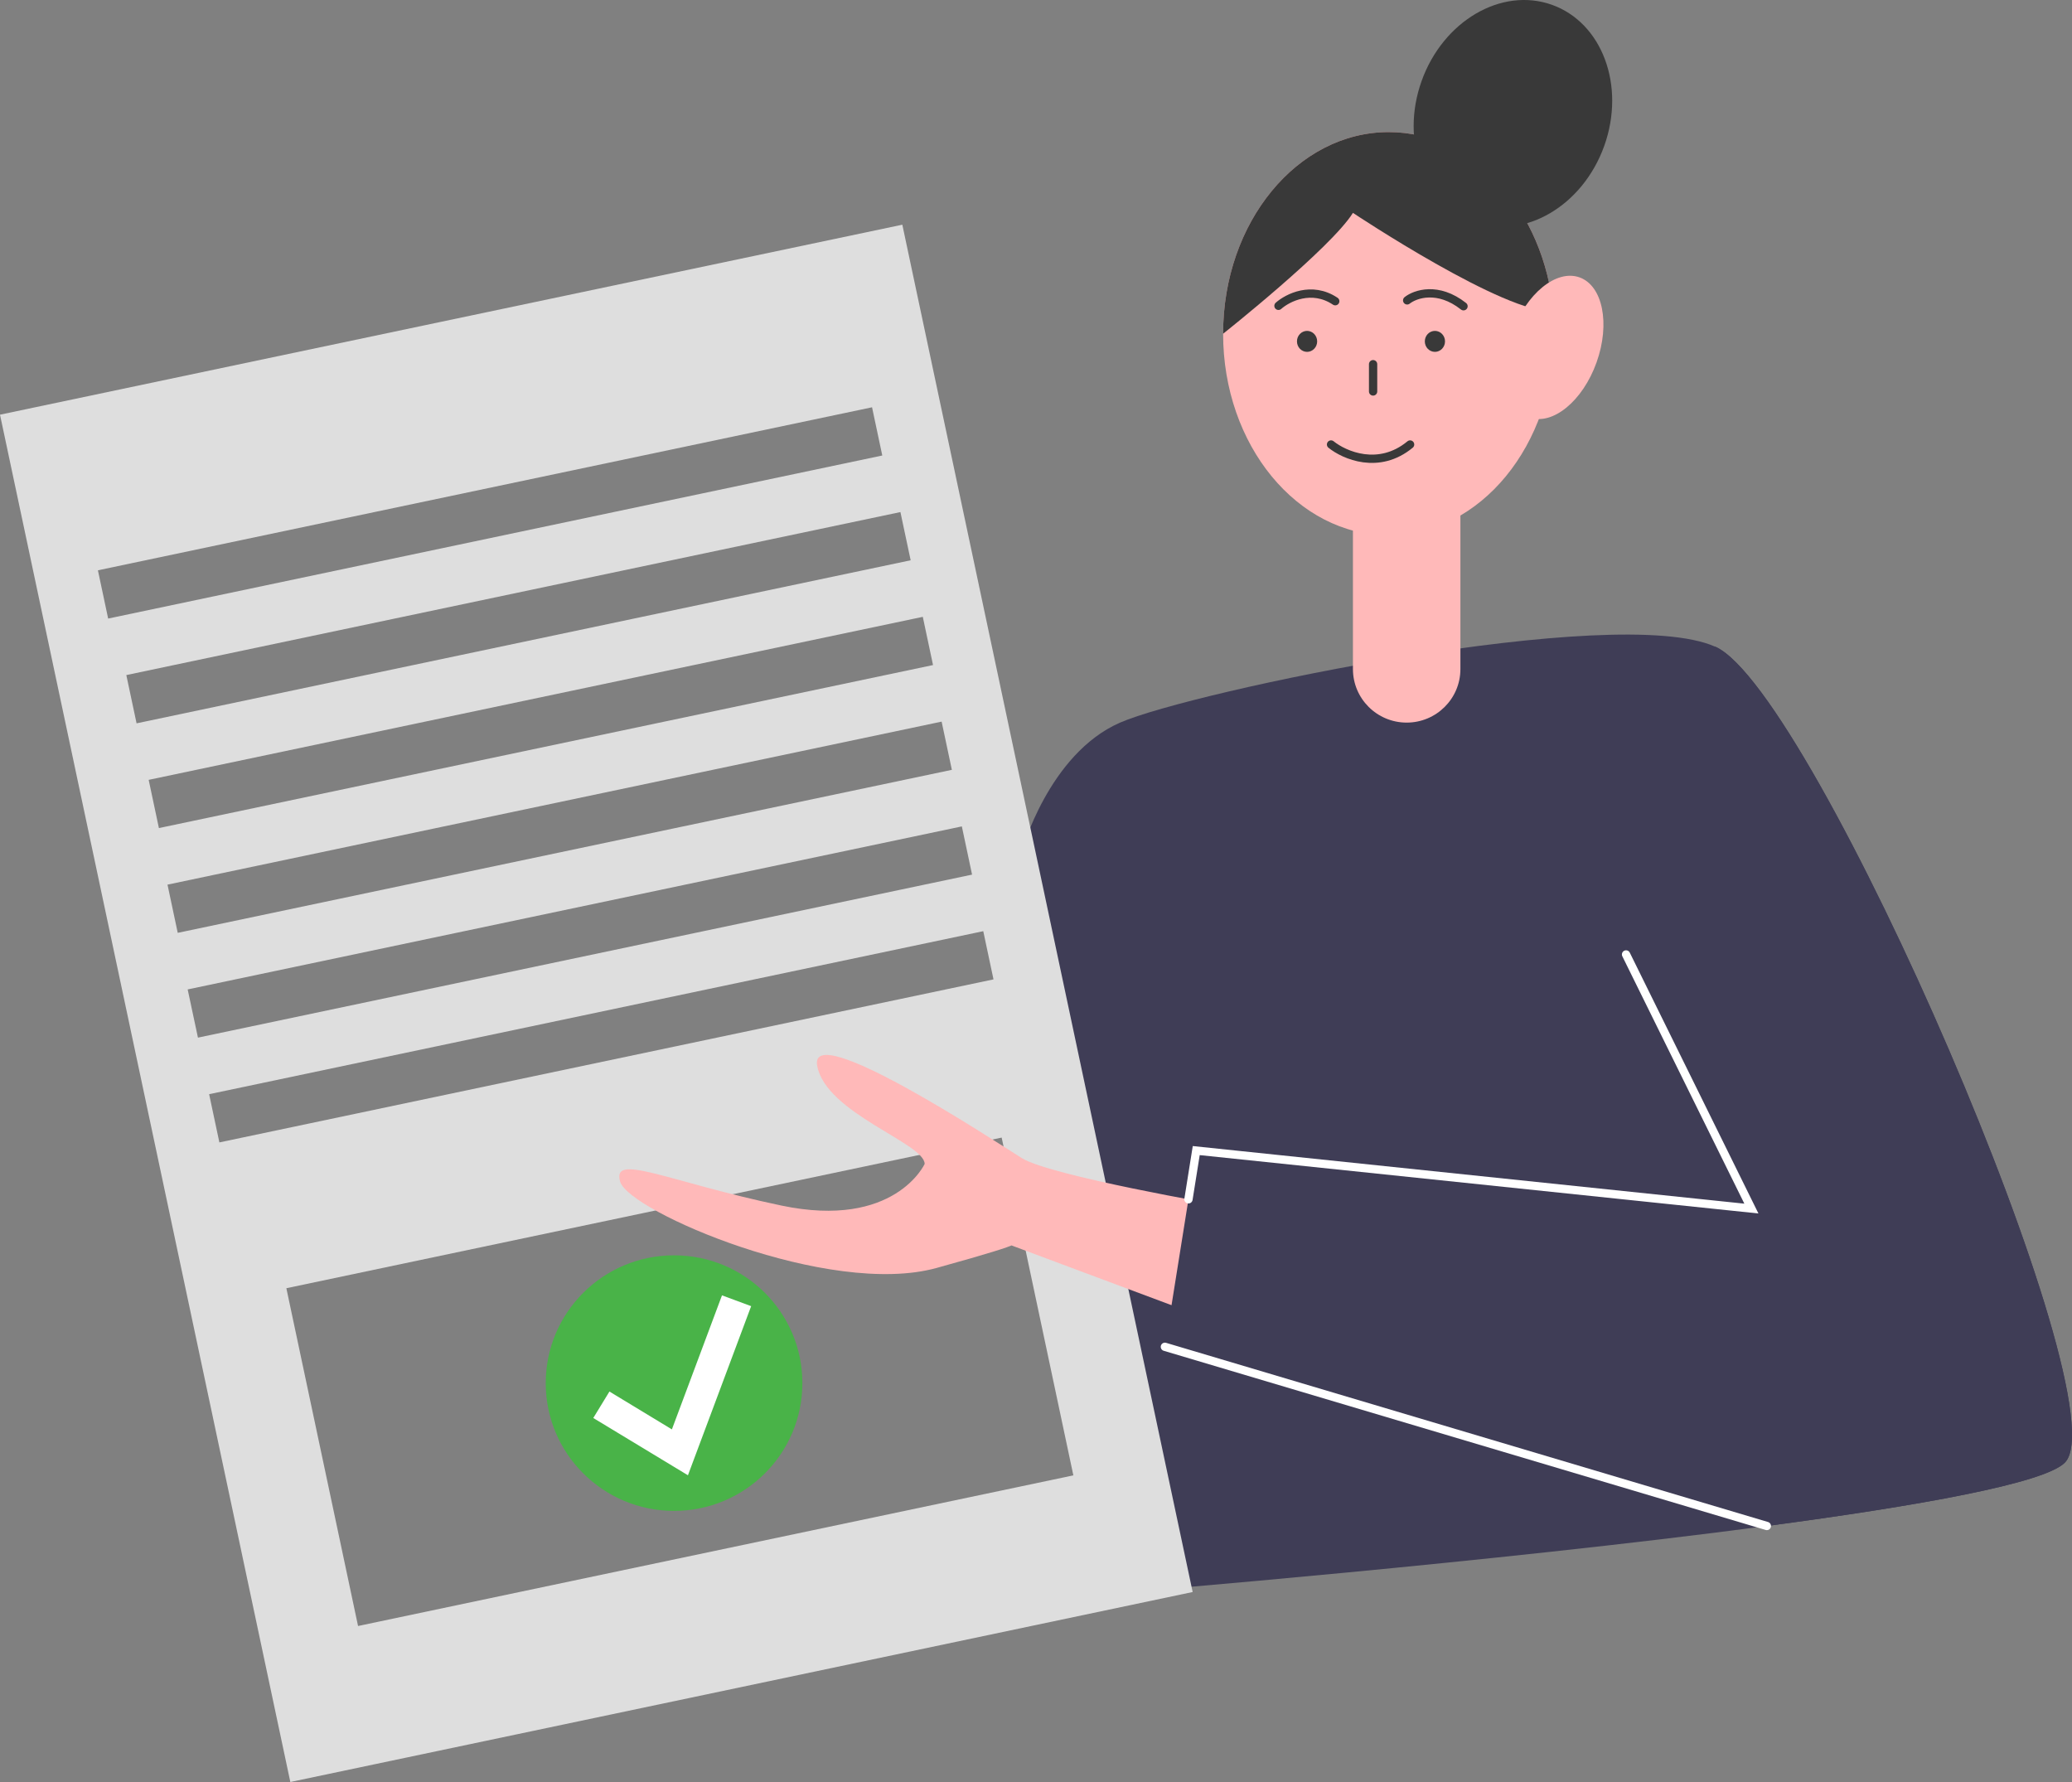 <svg width="250" height="215" viewBox="0 0 250 215" fill="none" xmlns="http://www.w3.org/2000/svg">
<rect x="0" y="0" width="250" height="215" fill="#808080" stroke="none"/>
<g clip-path="url(#clip0_2238_20949)">
<path d="M187.547 40.265C187.547 53.701 178.599 64.588 167.561 64.588C156.524 64.588 147.576 53.695 147.576 40.265C147.576 26.835 156.524 15.937 167.561 15.937C177.838 15.937 186.307 25.382 187.422 37.53C187.505 38.428 187.547 39.341 187.547 40.265Z" fill="#FFB9B9"/>
<path d="M249.13 176.479C246.628 178.969 231.547 181.673 213.182 184.112C180.053 188.518 136.23 192.078 136.23 192.078L123.265 102.783C123.265 102.783 126.506 90.951 135.147 87.183C143.777 83.421 194.957 72.689 206.938 78.019C206.954 78.024 206.975 78.034 206.991 78.039C218.872 83.421 256.149 169.483 249.124 176.479H249.13Z" fill="#3F3D56"/>
<path d="M108.871 27.11L0 50.032L35.031 215L143.902 192.078L108.871 27.11ZM11.814 68.807L105.218 49.139L106.453 54.957L13.049 74.63L11.814 68.812V68.807ZM15.238 81.449L108.641 61.781L109.877 67.598L16.478 87.272L15.243 81.454L15.238 81.449ZM17.938 94.09L111.341 74.422L112.576 80.24L19.173 99.908L17.938 94.09ZM20.21 106.732L113.613 87.064L114.848 92.881L21.445 112.549L20.21 106.732ZM22.649 119.374L116.052 99.706L117.287 105.523L23.884 125.191L22.643 119.374H22.649ZM25.233 132.015L118.637 112.347L119.872 118.164L26.469 137.833L25.233 132.015ZM34.551 155.425L120.857 137.251L129.508 178.004L43.202 196.178L34.551 155.425Z" fill="#DEDEDE"/>
<path d="M187.422 37.53C181.788 38.044 163.241 25.683 163.241 25.683C160.542 29.985 147.576 40.265 147.576 40.265C147.576 26.829 156.524 15.937 167.561 15.937C177.838 15.937 186.307 25.382 187.422 37.53Z" fill="#393939"/>
<path d="M147.576 145.456C147.576 145.456 126.688 141.87 123.27 139.716C119.846 137.563 97.52 122.861 98.599 128.6C99.678 134.34 111.565 137.926 111.565 140.432C111.565 140.432 107.964 148.32 94.279 145.451C80.594 142.581 73.751 138.995 74.83 142.581C75.909 146.167 100.038 156.566 113.003 152.981C125.969 149.395 121.644 150.111 121.644 150.111L147.57 159.794V145.451L147.576 145.456Z" fill="#FFB9B9"/>
<path d="M81.329 182.291C89.881 182.291 96.812 175.389 96.812 166.873C96.812 158.357 89.881 151.455 81.329 151.455C72.777 151.455 65.846 158.357 65.846 166.873C65.846 175.389 72.777 182.291 81.329 182.291Z" fill="#49B348"/>
<path d="M249.13 176.479C246.628 178.969 231.547 181.673 213.182 184.112L140.551 162.493L144.334 138.824L211.316 145.819L196.193 115.16L204.833 83.96L206.944 78.019C206.944 78.019 206.98 78.034 206.996 78.039C218.878 83.421 256.155 169.483 249.13 176.479Z" fill="#3F3D56"/>
<path d="M192.638 43.716C194.306 39.046 193.378 34.453 190.569 33.462C187.761 32.471 184.128 35.444 182.461 40.115C180.793 44.785 181.721 49.378 184.529 50.369C187.338 51.365 190.971 48.387 192.638 43.716Z" fill="#FFB9B9"/>
<path d="M169.724 87.183C166.144 87.183 163.241 84.293 163.241 80.727V52.756H176.207V80.727C176.207 84.293 173.304 87.183 169.724 87.183Z" fill="#FFB9B9"/>
<path d="M193.566 17.592C196.151 10.348 193.316 2.73 187.229 0.571C181.142 -1.583 174.112 2.538 171.522 9.782C168.937 17.027 171.772 24.645 177.859 26.804C183.946 28.957 190.976 24.837 193.566 17.592Z" fill="#393939"/>
<path d="M83.007 177.994L71.583 171.082L73.532 167.89L81.068 172.457L87.113 156.286L90.631 157.589L83.002 177.999L83.007 177.994Z" fill="white"/>
<path d="M196.193 115.155L211.316 145.814L144.334 138.819L143.396 144.698" stroke="white" stroke-miterlimit="10" stroke-linecap="round"/>
<path d="M140.551 162.493L213.182 184.112" stroke="white" stroke-miterlimit="10" stroke-linecap="round"/>
<path d="M154.255 36.899C155.355 35.92 158.264 34.438 161.106 36.342" stroke="#393939" stroke-linecap="round"/>
<path d="M169.783 36.241C170.764 35.464 173.497 34.519 176.583 36.95" stroke="#393939" stroke-linecap="round"/>
<path d="M158.424 41.187C158.424 41.629 158.084 41.953 157.706 41.953C157.328 41.953 156.988 41.629 156.988 41.187C156.988 40.746 157.328 40.421 157.706 40.421C158.084 40.421 158.424 40.746 158.424 41.187Z" fill="#393939" stroke="#393939"/>
<path d="M173.85 41.187C173.85 41.629 173.51 41.953 173.132 41.953C172.754 41.953 172.414 41.629 172.414 41.187C172.414 40.746 172.754 40.421 173.132 40.421C173.51 40.421 173.85 40.746 173.85 41.187Z" fill="#393939" stroke="#393939"/>
<path d="M165.673 43.939V47.231" stroke="#393939" stroke-linecap="round"/>
<path d="M160.598 53.629C162.205 54.928 166.363 56.748 170.138 53.629" stroke="#393939" stroke-linecap="round"/>
</g>
<defs>
<clipPath id="clip0_2238_20949">
<rect width="250" height="215" fill="white"/>
</clipPath>
</defs>
</svg>
